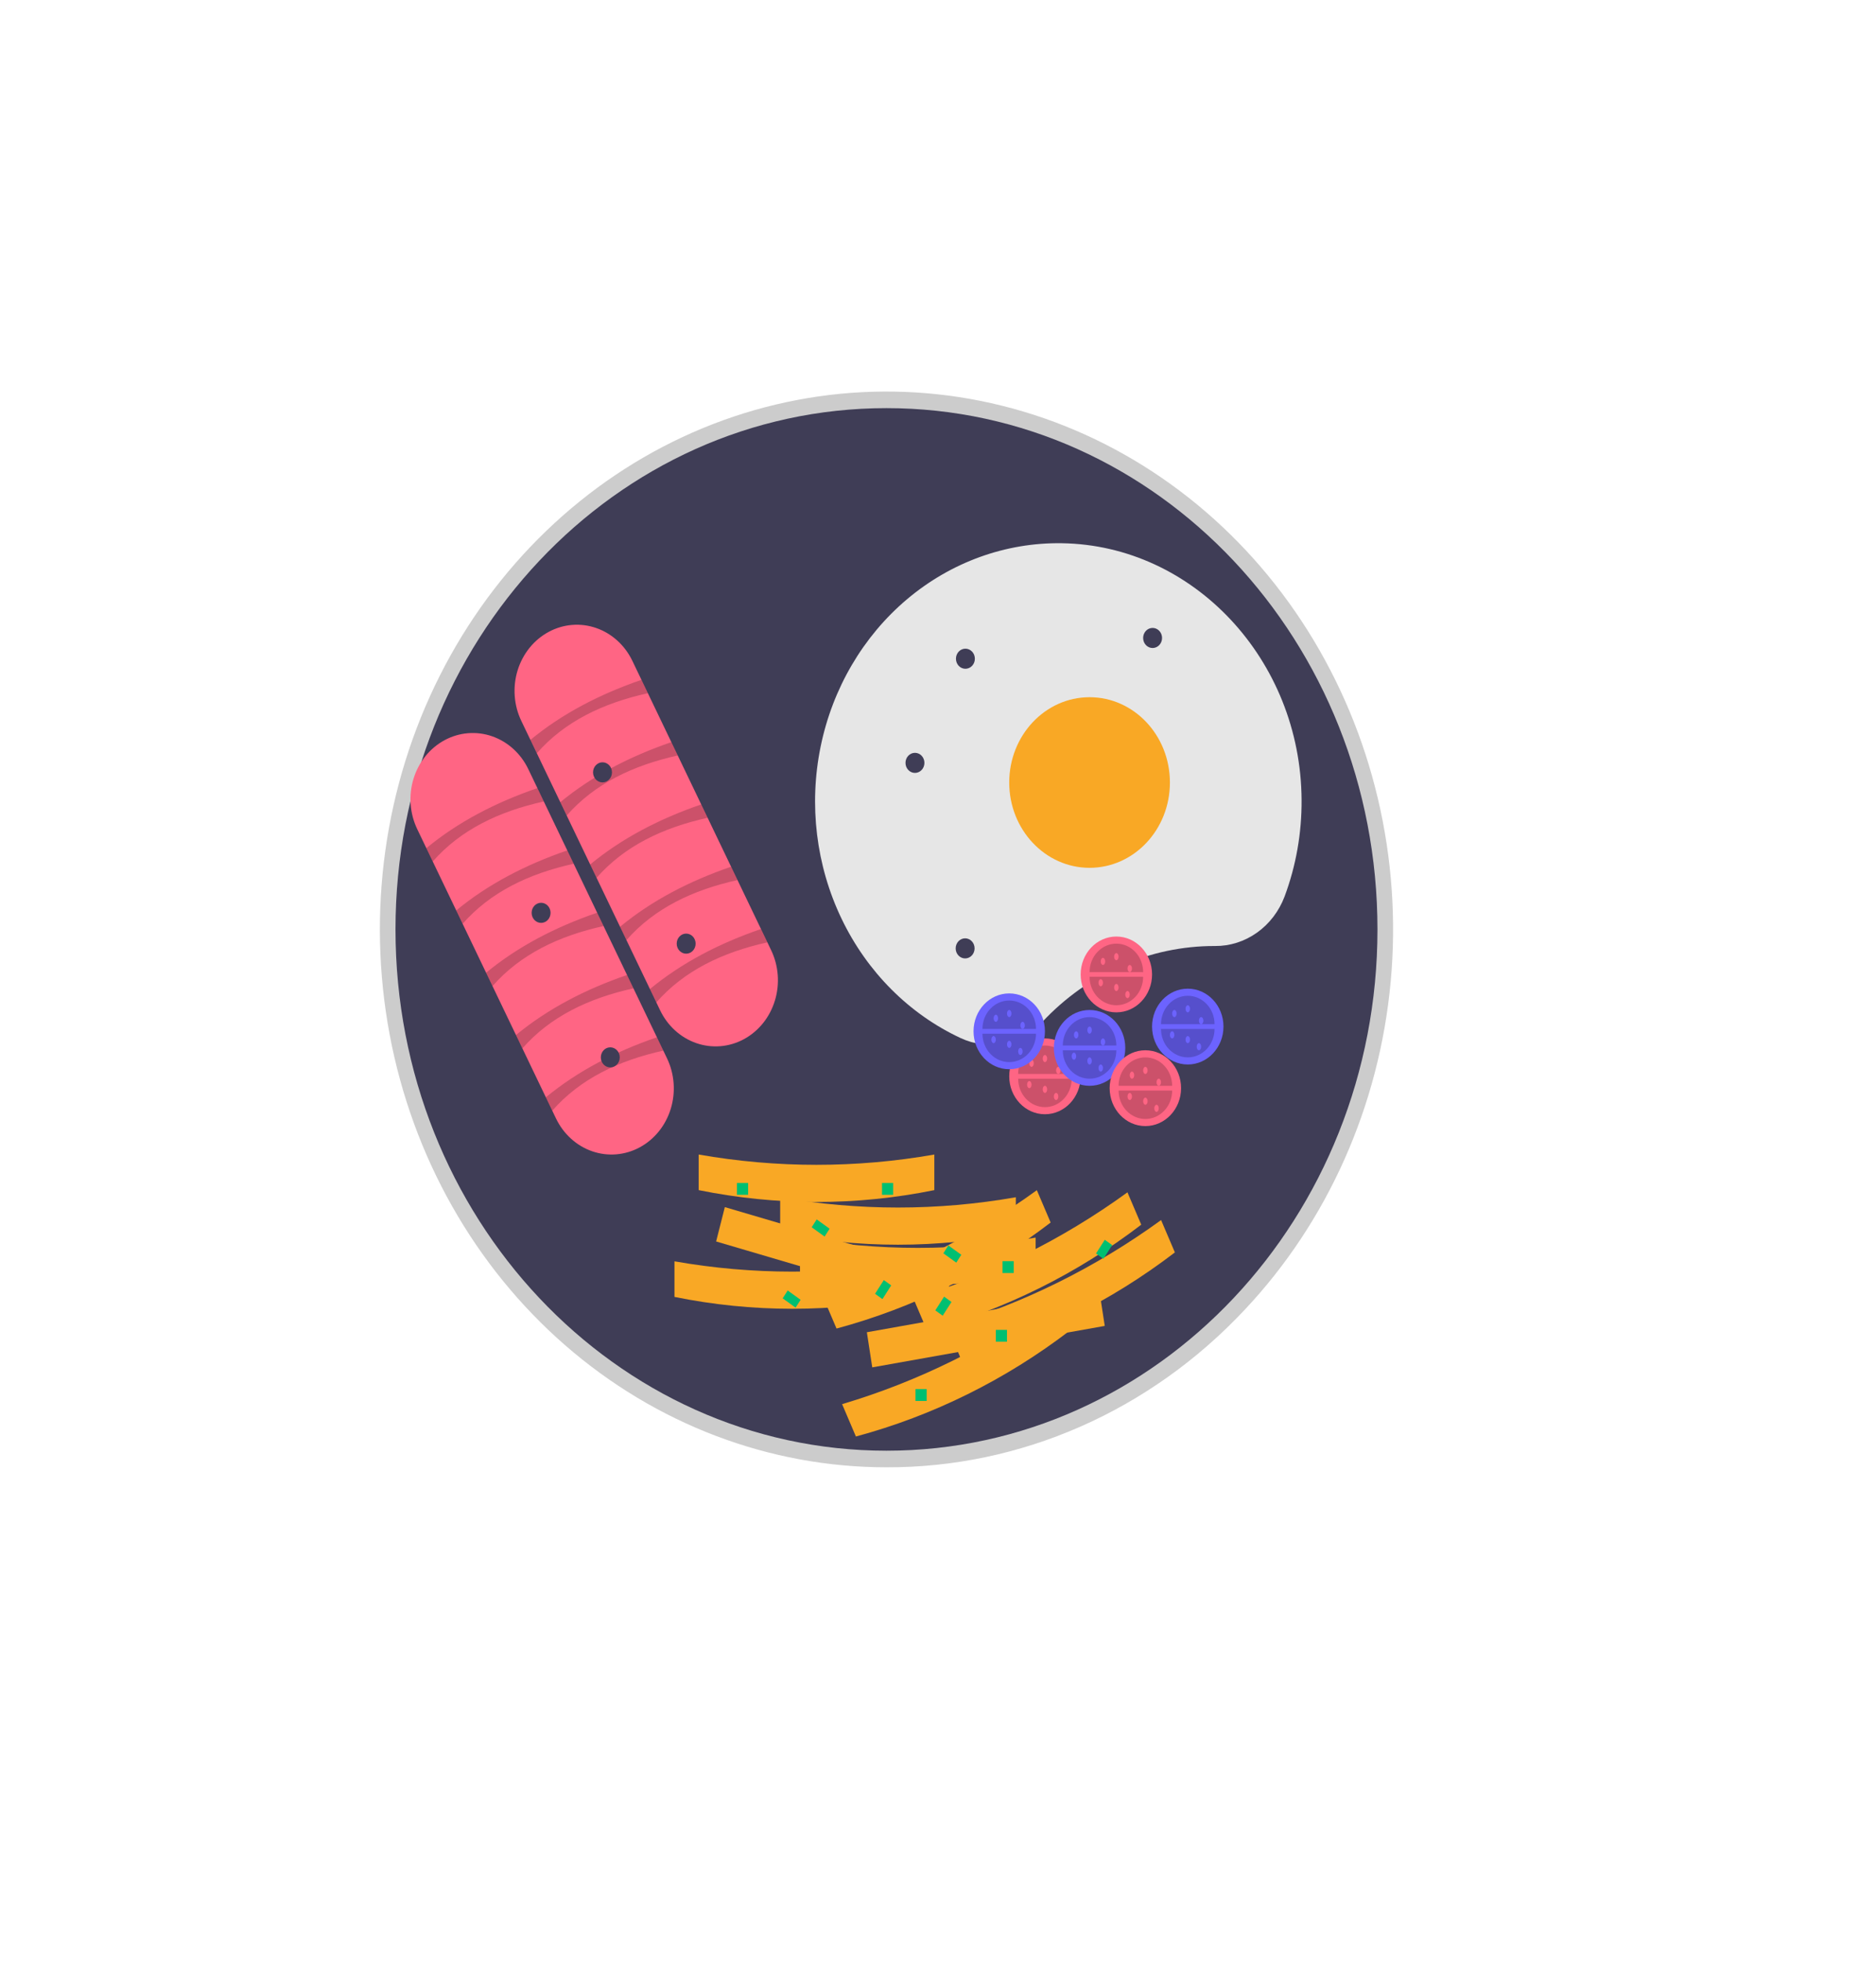 <svg width="156" height="163" viewBox="0 0 156 163" fill="none" xmlns="http://www.w3.org/2000/svg">
<g filter="url(#filter0_d)">
<path d="M73.716 138.498C105.592 138.498 131.432 111.076 131.432 77.249C131.432 43.422 105.592 16 73.716 16C41.84 16 16 43.422 16 77.249C16 111.076 41.84 138.498 73.716 138.498Z" fill="white"/>
</g>
<path opacity="0.2" d="M73.716 121.955C63.97 121.955 54.525 118.369 46.991 111.807C39.457 105.246 34.3 96.115 32.399 85.971C30.497 75.827 31.969 65.297 36.564 56.175C41.158 47.053 48.591 39.905 57.595 35.947C66.6 31.989 76.619 31.466 85.945 34.469C95.272 37.471 103.329 43.812 108.744 52.412C114.158 61.012 116.596 71.338 115.64 81.631C114.685 91.924 110.396 101.547 103.504 108.861C99.602 113.025 94.959 116.327 89.846 118.574C84.733 120.822 79.251 121.971 73.716 121.955ZM73.716 35.3C51.92 35.3 34.187 54.118 34.187 77.249C34.187 100.38 51.92 119.198 73.716 119.198C95.512 119.198 113.245 100.38 113.245 77.249C113.245 54.118 95.512 35.3 73.716 35.3Z" fill="black"/>
<path d="M73.716 120.576C96.265 120.576 114.544 101.178 114.544 77.249C114.544 53.32 96.265 33.922 73.716 33.922C51.167 33.922 32.888 53.32 32.888 77.249C32.888 101.178 51.167 120.576 73.716 120.576Z" fill="#3F3D56"/>
<path d="M43.353 59.924C43.044 59.281 42.856 58.579 42.803 57.858C42.749 57.138 42.829 56.413 43.039 55.726C43.25 55.039 43.586 54.402 44.028 53.853C44.47 53.303 45.01 52.852 45.617 52.524C46.223 52.196 46.885 51.998 47.564 51.942C48.243 51.885 48.925 51.972 49.573 52.196C50.22 52.419 50.82 52.776 51.337 53.246C51.854 53.716 52.279 54.289 52.588 54.934L64.123 78.971C64.432 79.615 64.619 80.317 64.673 81.037C64.727 81.758 64.647 82.482 64.436 83.169C64.226 83.857 63.89 84.493 63.448 85.043C63.006 85.592 62.466 86.044 61.859 86.372C61.252 86.7 60.591 86.897 59.912 86.954C59.233 87.01 58.55 86.924 57.903 86.7C57.256 86.476 56.656 86.119 56.139 85.65C55.621 85.18 55.196 84.606 54.888 83.962L43.353 59.924Z" fill="#FF6584"/>
<path opacity="0.2" d="M44.64 62.605L44.107 61.496C46.764 59.305 49.884 57.694 53.342 56.505L53.874 57.615C50.132 58.442 46.948 59.972 44.64 62.605Z" fill="black"/>
<path opacity="0.2" d="M47.124 67.783L46.592 66.673C49.249 64.483 52.369 62.871 55.826 61.683L56.359 62.792C52.617 63.619 49.433 65.15 47.124 67.783Z" fill="black"/>
<path opacity="0.2" d="M49.609 72.96L49.076 71.851C51.733 69.66 54.853 68.049 58.311 66.86L58.843 67.969C55.101 68.796 51.917 70.327 49.609 72.96Z" fill="black"/>
<path opacity="0.2" d="M52.093 78.137L51.561 77.028C54.218 74.837 57.338 73.226 60.795 72.037L61.328 73.147C57.585 73.974 54.402 75.504 52.093 78.137Z" fill="black"/>
<path opacity="0.2" d="M54.578 83.315L54.045 82.205C56.702 80.015 59.822 78.403 63.28 77.215L63.812 78.324C60.07 79.151 56.886 80.682 54.578 83.315Z" fill="black"/>
<path d="M34.699 68.923C34.39 68.28 34.203 67.578 34.149 66.857C34.095 66.137 34.176 65.412 34.386 64.725C34.596 64.038 34.932 63.401 35.374 62.852C35.816 62.303 36.356 61.851 36.963 61.523C37.57 61.195 38.231 60.998 38.91 60.941C39.589 60.885 40.272 60.971 40.919 61.195C41.566 61.419 42.166 61.776 42.683 62.245C43.2 62.715 43.626 63.288 43.934 63.933L55.469 87.97C56.091 89.27 56.201 90.778 55.776 92.163C55.35 93.549 54.424 94.699 53.2 95.36C51.977 96.022 50.556 96.141 49.249 95.691C47.943 95.241 46.859 94.259 46.234 92.961L34.699 68.923Z" fill="#FF6584"/>
<path opacity="0.2" d="M35.986 71.604L35.453 70.495C38.11 68.304 41.23 66.693 44.688 65.504L45.221 66.614C41.478 67.441 38.294 68.971 35.986 71.604Z" fill="black"/>
<path opacity="0.2" d="M38.47 76.781L37.938 75.672C40.595 73.481 43.715 71.87 47.173 70.681L47.705 71.791C43.963 72.618 40.779 74.148 38.47 76.781Z" fill="black"/>
<path opacity="0.2" d="M40.955 81.959L40.422 80.85C43.079 78.659 46.199 77.047 49.657 75.859L50.189 76.968C46.447 77.795 43.263 79.326 40.955 81.959Z" fill="black"/>
<path opacity="0.2" d="M43.439 87.136L42.907 86.027C45.564 83.836 48.684 82.225 52.142 81.036L52.674 82.146C48.931 82.973 45.748 84.503 43.439 87.136Z" fill="black"/>
<path opacity="0.2" d="M45.924 92.314L45.391 91.204C48.048 89.013 51.168 87.402 54.626 86.214L55.158 87.323C51.416 88.15 48.232 89.68 45.924 92.314Z" fill="black"/>
<path d="M100.997 78.628L101.033 78.628C102.275 78.639 103.492 78.252 104.524 77.518C105.557 76.785 106.357 75.738 106.82 74.514C107.773 71.959 108.253 69.233 108.234 66.484C108.169 54.853 99.252 45.31 88.292 45.15C83.625 45.08 79.078 46.726 75.423 49.807C71.769 52.889 69.23 57.217 68.239 62.058C67.248 66.899 67.864 71.954 69.984 76.368C72.104 80.781 75.597 84.281 79.87 86.274C81 86.805 82.254 86.961 83.468 86.722C84.683 86.483 85.801 85.86 86.676 84.935C88.552 82.933 90.784 81.344 93.242 80.262C95.7 79.18 98.335 78.624 100.997 78.628Z" fill="#E6E6E6"/>
<path d="M90.604 72.129C94.294 72.129 97.285 68.954 97.285 65.039C97.285 61.123 94.294 57.949 90.604 57.949C86.914 57.949 83.923 61.123 83.923 65.039C83.923 68.954 86.914 72.129 90.604 72.129Z" fill="#F9A825"/>
<path d="M76.084 64.241C76.519 64.241 76.871 63.867 76.871 63.406C76.871 62.945 76.519 62.571 76.084 62.571C75.649 62.571 75.297 62.945 75.297 63.406C75.297 63.867 75.649 64.241 76.084 64.241Z" fill="#3F3D56"/>
<path d="M50.102 65.029C50.537 65.029 50.889 64.655 50.889 64.194C50.889 63.733 50.537 63.359 50.102 63.359C49.668 63.359 49.315 63.733 49.315 64.194C49.315 64.655 49.668 65.029 50.102 65.029Z" fill="#3F3D56"/>
<path d="M80.278 55.585C80.713 55.585 81.066 55.211 81.066 54.75C81.066 54.289 80.713 53.915 80.278 53.915C79.844 53.915 79.492 54.289 79.492 54.75C79.492 55.211 79.844 55.585 80.278 55.585Z" fill="#3F3D56"/>
<path d="M80.256 79.66C80.691 79.66 81.043 79.286 81.043 78.825C81.043 78.363 80.691 77.989 80.256 77.989C79.822 77.989 79.469 78.363 79.469 78.825C79.469 79.286 79.822 79.66 80.256 79.66Z" fill="#3F3D56"/>
<path d="M95.845 53.86C96.28 53.86 96.632 53.486 96.632 53.025C96.632 52.564 96.28 52.19 95.845 52.19C95.41 52.19 95.058 52.564 95.058 53.025C95.058 53.486 95.41 53.86 95.845 53.86Z" fill="#3F3D56"/>
<path d="M44.995 76.706C45.43 76.706 45.782 76.332 45.782 75.871C45.782 75.409 45.43 75.035 44.995 75.035C44.561 75.035 44.208 75.409 44.208 75.871C44.208 76.332 44.561 76.706 44.995 76.706Z" fill="#3F3D56"/>
<path d="M50.748 88.719C51.183 88.719 51.536 88.345 51.536 87.884C51.536 87.423 51.183 87.049 50.748 87.049C50.314 87.049 49.962 87.423 49.962 87.884C49.962 88.345 50.314 88.719 50.748 88.719Z" fill="#3F3D56"/>
<path d="M86.892 92.611C88.532 92.611 89.862 91.2 89.862 89.459C89.862 87.719 88.532 86.308 86.892 86.308C85.252 86.308 83.923 87.719 83.923 89.459C83.923 91.2 85.252 92.611 86.892 92.611Z" fill="#FF6584"/>
<path opacity="0.2" d="M89.119 89.656C89.119 90.283 88.885 90.884 88.467 91.328C88.049 91.771 87.483 92.02 86.892 92.02C86.302 92.02 85.735 91.771 85.318 91.328C84.9 90.884 84.665 90.283 84.665 89.656" fill="black"/>
<path opacity="0.2" d="M84.665 89.263C84.665 88.636 84.9 88.035 85.318 87.591C85.735 87.148 86.302 86.899 86.892 86.899C87.483 86.899 88.049 87.148 88.467 87.591C88.885 88.035 89.119 88.636 89.119 89.263" fill="black"/>
<path d="M85.779 88.672C85.881 88.672 85.964 88.539 85.964 88.376C85.964 88.213 85.881 88.081 85.779 88.081C85.676 88.081 85.593 88.213 85.593 88.376C85.593 88.539 85.676 88.672 85.779 88.672Z" fill="#FF6584"/>
<path d="M86.892 88.278C86.995 88.278 87.078 88.146 87.078 87.982C87.078 87.819 86.995 87.687 86.892 87.687C86.79 87.687 86.707 87.819 86.707 87.982C86.707 88.146 86.79 88.278 86.892 88.278Z" fill="#FF6584"/>
<path d="M86.892 90.838C86.995 90.838 87.078 90.706 87.078 90.543C87.078 90.38 86.995 90.247 86.892 90.247C86.79 90.247 86.707 90.38 86.707 90.543C86.707 90.706 86.79 90.838 86.892 90.838Z" fill="#FF6584"/>
<path d="M88.006 89.263C88.108 89.263 88.191 89.13 88.191 88.967C88.191 88.804 88.108 88.672 88.006 88.672C87.903 88.672 87.82 88.804 87.82 88.967C87.82 89.13 87.903 89.263 88.006 89.263Z" fill="#FF6584"/>
<path d="M87.82 91.429C87.923 91.429 88.006 91.297 88.006 91.134C88.006 90.97 87.923 90.838 87.82 90.838C87.718 90.838 87.635 90.97 87.635 91.134C87.635 91.297 87.718 91.429 87.82 91.429Z" fill="#FF6584"/>
<path d="M85.593 90.444C85.696 90.444 85.779 90.312 85.779 90.149C85.779 89.986 85.696 89.853 85.593 89.853C85.491 89.853 85.408 89.986 85.408 90.149C85.408 90.312 85.491 90.444 85.593 90.444Z" fill="#FF6584"/>
<path d="M92.831 84.142C94.471 84.142 95.8 82.731 95.8 80.991C95.8 79.251 94.471 77.84 92.831 77.84C91.191 77.84 89.862 79.251 89.862 80.991C89.862 82.731 91.191 84.142 92.831 84.142Z" fill="#FF6584"/>
<path opacity="0.2" d="M95.058 81.188C95.058 81.815 94.823 82.416 94.406 82.859C93.988 83.302 93.422 83.551 92.831 83.551C92.24 83.551 91.674 83.302 91.256 82.859C90.839 82.416 90.604 81.815 90.604 81.188" fill="black"/>
<path opacity="0.2" d="M90.604 80.794C90.604 80.167 90.839 79.566 91.256 79.123C91.674 78.68 92.24 78.431 92.831 78.431C93.422 78.431 93.988 78.68 94.406 79.123C94.823 79.566 95.058 80.167 95.058 80.794" fill="black"/>
<path d="M91.718 80.203C91.82 80.203 91.903 80.071 91.903 79.908C91.903 79.745 91.82 79.612 91.718 79.612C91.615 79.612 91.532 79.745 91.532 79.908C91.532 80.071 91.615 80.203 91.718 80.203Z" fill="#FF6584"/>
<path d="M92.831 79.809C92.933 79.809 93.016 79.677 93.016 79.514C93.016 79.351 92.933 79.219 92.831 79.219C92.728 79.219 92.645 79.351 92.645 79.514C92.645 79.677 92.728 79.809 92.831 79.809Z" fill="#FF6584"/>
<path d="M92.831 82.37C92.933 82.37 93.016 82.237 93.016 82.074C93.016 81.911 92.933 81.779 92.831 81.779C92.728 81.779 92.645 81.911 92.645 82.074C92.645 82.237 92.728 82.37 92.831 82.37Z" fill="#FF6584"/>
<path d="M93.945 80.794C94.047 80.794 94.13 80.662 94.13 80.499C94.13 80.335 94.047 80.203 93.945 80.203C93.842 80.203 93.759 80.335 93.759 80.499C93.759 80.662 93.842 80.794 93.945 80.794Z" fill="#FF6584"/>
<path d="M93.759 82.96C93.861 82.96 93.945 82.828 93.945 82.665C93.945 82.502 93.861 82.37 93.759 82.37C93.656 82.37 93.573 82.502 93.573 82.665C93.573 82.828 93.656 82.96 93.759 82.96Z" fill="#FF6584"/>
<path d="M91.532 81.976C91.634 81.976 91.718 81.843 91.718 81.68C91.718 81.517 91.634 81.385 91.532 81.385C91.429 81.385 91.346 81.517 91.346 81.68C91.346 81.843 91.429 81.976 91.532 81.976Z" fill="#FF6584"/>
<path d="M98.77 88.475C100.41 88.475 101.739 87.064 101.739 85.324C101.739 83.583 100.41 82.173 98.77 82.173C97.13 82.173 95.8 83.583 95.8 85.324C95.8 87.064 97.13 88.475 98.77 88.475Z" fill="#6C63FF"/>
<path opacity="0.2" d="M100.997 85.521C100.997 86.147 100.762 86.749 100.344 87.192C99.927 87.635 99.36 87.884 98.77 87.884C98.179 87.884 97.612 87.635 97.195 87.192C96.777 86.749 96.543 86.147 96.543 85.521" fill="black"/>
<path opacity="0.2" d="M96.543 85.127C96.543 84.5 96.777 83.899 97.195 83.456C97.612 83.012 98.179 82.763 98.77 82.763C99.36 82.763 99.927 83.012 100.344 83.456C100.762 83.899 100.997 84.5 100.997 85.127" fill="black"/>
<path d="M97.656 84.536C97.759 84.536 97.842 84.404 97.842 84.24C97.842 84.077 97.759 83.945 97.656 83.945C97.554 83.945 97.471 84.077 97.471 84.24C97.471 84.404 97.554 84.536 97.656 84.536Z" fill="#6C63FF"/>
<path d="M98.77 84.142C98.872 84.142 98.955 84.01 98.955 83.847C98.955 83.683 98.872 83.551 98.77 83.551C98.667 83.551 98.584 83.683 98.584 83.847C98.584 84.01 98.667 84.142 98.77 84.142Z" fill="#6C63FF"/>
<path d="M98.77 86.702C98.872 86.702 98.955 86.57 98.955 86.407C98.955 86.244 98.872 86.112 98.77 86.112C98.667 86.112 98.584 86.244 98.584 86.407C98.584 86.57 98.667 86.702 98.77 86.702Z" fill="#6C63FF"/>
<path d="M99.883 85.127C99.986 85.127 100.069 84.994 100.069 84.831C100.069 84.668 99.986 84.536 99.883 84.536C99.781 84.536 99.698 84.668 99.698 84.831C99.698 84.994 99.781 85.127 99.883 85.127Z" fill="#6C63FF"/>
<path d="M99.698 87.293C99.8 87.293 99.883 87.161 99.883 86.998C99.883 86.835 99.8 86.702 99.698 86.702C99.595 86.702 99.512 86.835 99.512 86.998C99.512 87.161 99.595 87.293 99.698 87.293Z" fill="#6C63FF"/>
<path d="M97.471 86.308C97.573 86.308 97.656 86.176 97.656 86.013C97.656 85.85 97.573 85.718 97.471 85.718C97.368 85.718 97.285 85.85 97.285 86.013C97.285 86.176 97.368 86.308 97.471 86.308Z" fill="#6C63FF"/>
<path d="M83.923 88.869C85.563 88.869 86.892 87.458 86.892 85.718C86.892 83.977 85.563 82.567 83.923 82.567C82.283 82.567 80.954 83.977 80.954 85.718C80.954 87.458 82.283 88.869 83.923 88.869Z" fill="#6C63FF"/>
<path opacity="0.2" d="M86.15 85.915C86.15 86.541 85.915 87.142 85.498 87.586C85.08 88.029 84.514 88.278 83.923 88.278C83.332 88.278 82.766 88.029 82.348 87.586C81.931 87.142 81.696 86.541 81.696 85.915" fill="black"/>
<path opacity="0.2" d="M81.696 85.521C81.696 84.894 81.931 84.293 82.348 83.85C82.766 83.406 83.332 83.157 83.923 83.157C84.514 83.157 85.08 83.406 85.498 83.85C85.915 84.293 86.15 84.894 86.15 85.521" fill="black"/>
<path d="M82.81 84.93C82.912 84.93 82.995 84.798 82.995 84.634C82.995 84.471 82.912 84.339 82.81 84.339C82.707 84.339 82.624 84.471 82.624 84.634C82.624 84.798 82.707 84.93 82.81 84.93Z" fill="#6C63FF"/>
<path d="M83.923 84.536C84.026 84.536 84.109 84.404 84.109 84.24C84.109 84.077 84.026 83.945 83.923 83.945C83.821 83.945 83.737 84.077 83.737 84.24C83.737 84.404 83.821 84.536 83.923 84.536Z" fill="#6C63FF"/>
<path d="M83.923 87.096C84.026 87.096 84.109 86.964 84.109 86.801C84.109 86.638 84.026 86.505 83.923 86.505C83.821 86.505 83.737 86.638 83.737 86.801C83.737 86.964 83.821 87.096 83.923 87.096Z" fill="#6C63FF"/>
<path d="M85.037 85.521C85.139 85.521 85.222 85.388 85.222 85.225C85.222 85.062 85.139 84.93 85.037 84.93C84.934 84.93 84.851 85.062 84.851 85.225C84.851 85.388 84.934 85.521 85.037 85.521Z" fill="#6C63FF"/>
<path d="M84.851 87.687C84.954 87.687 85.037 87.555 85.037 87.392C85.037 87.228 84.954 87.096 84.851 87.096C84.749 87.096 84.665 87.228 84.665 87.392C84.665 87.555 84.749 87.687 84.851 87.687Z" fill="#6C63FF"/>
<path d="M82.624 86.702C82.726 86.702 82.809 86.57 82.809 86.407C82.809 86.244 82.726 86.112 82.624 86.112C82.521 86.112 82.438 86.244 82.438 86.407C82.438 86.57 82.521 86.702 82.624 86.702Z" fill="#6C63FF"/>
<path d="M90.604 90.247C92.244 90.247 93.573 88.836 93.573 87.096C93.573 85.356 92.244 83.945 90.604 83.945C88.964 83.945 87.635 85.356 87.635 87.096C87.635 88.836 88.964 90.247 90.604 90.247Z" fill="#6C63FF"/>
<path opacity="0.2" d="M92.831 87.293C92.831 87.604 92.773 87.911 92.662 88.198C92.55 88.484 92.385 88.745 92.179 88.964C91.972 89.184 91.726 89.358 91.456 89.477C91.186 89.595 90.897 89.656 90.604 89.656C90.312 89.656 90.022 89.595 89.752 89.477C89.482 89.358 89.236 89.184 89.029 88.964C88.823 88.745 88.658 88.484 88.546 88.198C88.435 87.911 88.377 87.604 88.377 87.293" fill="black"/>
<path opacity="0.2" d="M88.377 86.899C88.377 86.589 88.435 86.281 88.546 85.995C88.658 85.708 88.823 85.448 89.029 85.228C89.236 85.009 89.482 84.835 89.752 84.716C90.022 84.597 90.312 84.536 90.604 84.536C90.897 84.536 91.186 84.597 91.456 84.716C91.726 84.835 91.972 85.009 92.179 85.228C92.385 85.448 92.55 85.708 92.662 85.995C92.773 86.281 92.831 86.589 92.831 86.899" fill="black"/>
<path d="M89.49 86.308C89.593 86.308 89.676 86.176 89.676 86.013C89.676 85.85 89.593 85.718 89.49 85.718C89.388 85.718 89.305 85.85 89.305 86.013C89.305 86.176 89.388 86.308 89.49 86.308Z" fill="#6C63FF"/>
<path d="M90.604 85.915C90.707 85.915 90.79 85.782 90.79 85.619C90.79 85.456 90.707 85.324 90.604 85.324C90.501 85.324 90.418 85.456 90.418 85.619C90.418 85.782 90.501 85.915 90.604 85.915Z" fill="#6C63FF"/>
<path d="M90.604 88.475C90.707 88.475 90.79 88.343 90.79 88.179C90.79 88.016 90.707 87.884 90.604 87.884C90.501 87.884 90.418 88.016 90.418 88.179C90.418 88.343 90.501 88.475 90.604 88.475Z" fill="#6C63FF"/>
<path d="M91.718 86.899C91.82 86.899 91.903 86.767 91.903 86.604C91.903 86.441 91.82 86.308 91.718 86.308C91.615 86.308 91.532 86.441 91.532 86.604C91.532 86.767 91.615 86.899 91.718 86.899Z" fill="#6C63FF"/>
<path d="M91.532 89.066C91.634 89.066 91.718 88.933 91.718 88.77C91.718 88.607 91.634 88.475 91.532 88.475C91.429 88.475 91.346 88.607 91.346 88.77C91.346 88.933 91.429 89.066 91.532 89.066Z" fill="#6C63FF"/>
<path d="M89.305 88.081C89.407 88.081 89.49 87.949 89.49 87.785C89.49 87.622 89.407 87.49 89.305 87.49C89.203 87.49 89.119 87.622 89.119 87.785C89.119 87.949 89.203 88.081 89.305 88.081Z" fill="#6C63FF"/>
<path d="M95.243 93.595C96.883 93.595 98.213 92.184 98.213 90.444C98.213 88.704 96.883 87.293 95.243 87.293C93.604 87.293 92.274 88.704 92.274 90.444C92.274 92.184 93.604 93.595 95.243 93.595Z" fill="#FF6584"/>
<path opacity="0.2" d="M97.471 90.641C97.471 91.268 97.236 91.869 96.818 92.312C96.401 92.755 95.834 93.004 95.244 93.004C94.653 93.004 94.087 92.755 93.669 92.312C93.251 91.869 93.017 91.268 93.017 90.641" fill="black"/>
<path opacity="0.2" d="M93.017 90.247C93.017 89.621 93.251 89.019 93.669 88.576C94.087 88.133 94.653 87.884 95.244 87.884C95.834 87.884 96.401 88.133 96.818 88.576C97.236 89.019 97.471 89.621 97.471 90.247" fill="black"/>
<path d="M94.13 89.656C94.233 89.656 94.316 89.524 94.316 89.361C94.316 89.198 94.233 89.066 94.13 89.066C94.028 89.066 93.945 89.198 93.945 89.361C93.945 89.524 94.028 89.656 94.13 89.656Z" fill="#FF6584"/>
<path d="M95.244 89.263C95.346 89.263 95.429 89.13 95.429 88.967C95.429 88.804 95.346 88.672 95.244 88.672C95.141 88.672 95.058 88.804 95.058 88.967C95.058 89.13 95.141 89.263 95.244 89.263Z" fill="#FF6584"/>
<path d="M95.244 91.823C95.346 91.823 95.429 91.691 95.429 91.527C95.429 91.364 95.346 91.232 95.244 91.232C95.141 91.232 95.058 91.364 95.058 91.527C95.058 91.691 95.141 91.823 95.244 91.823Z" fill="#FF6584"/>
<path d="M96.357 90.247C96.46 90.247 96.543 90.115 96.543 89.952C96.543 89.789 96.46 89.656 96.357 89.656C96.254 89.656 96.171 89.789 96.171 89.952C96.171 90.115 96.254 90.247 96.357 90.247Z" fill="#FF6584"/>
<path d="M96.171 92.414C96.274 92.414 96.357 92.281 96.357 92.118C96.357 91.955 96.274 91.823 96.171 91.823C96.069 91.823 95.986 91.955 95.986 92.118C95.986 92.281 96.069 92.414 96.171 92.414Z" fill="#FF6584"/>
<path d="M93.945 91.429C94.047 91.429 94.13 91.297 94.13 91.134C94.13 90.97 94.047 90.838 93.945 90.838C93.842 90.838 93.759 90.97 93.759 91.134C93.759 91.297 93.842 91.429 93.945 91.429Z" fill="#FF6584"/>
<path d="M57.058 79.266C57.493 79.266 57.845 78.892 57.845 78.431C57.845 77.969 57.493 77.596 57.058 77.596C56.624 77.596 56.271 77.969 56.271 78.431C56.271 78.892 56.624 79.266 57.058 79.266Z" fill="#3F3D56"/>
<path d="M78.452 108.747L59.55 103.185L60.274 100.33L79.176 105.893L78.452 108.747Z" fill="#F9A825"/>
<path d="M75.681 107.793C69.208 109.108 62.559 109.108 56.086 107.793V104.835C62.573 105.976 69.193 105.976 75.681 104.835V107.793Z" fill="#F9A825"/>
<path d="M77.695 98.917C71.222 100.232 64.573 100.232 58.1 98.917V95.959C64.588 97.1 71.208 97.1 77.695 95.959V98.917Z" fill="#F9A825"/>
<path d="M84.471 102.468C77.998 103.783 71.349 103.783 64.876 102.468V99.509C71.364 100.65 77.984 100.65 84.471 99.509V102.468Z" fill="#F9A825"/>
<path d="M86.119 105.821C79.646 107.136 72.997 107.136 66.524 105.821V102.862C73.012 104.003 79.632 104.003 86.119 102.862V105.821Z" fill="#F9A825"/>
<path d="M91.866 110.203L72.533 113.649L72.085 110.73L91.417 107.283L91.866 110.203Z" fill="#F9A825"/>
<path d="M88.978 110.582C83.618 114.682 77.577 117.672 71.173 119.395L70.026 116.706C76.374 114.82 82.389 111.843 87.831 107.894L88.978 110.582Z" fill="#F9A825"/>
<path d="M87.367 101.611C82.007 105.711 75.967 108.7 69.562 110.423L68.415 107.735C74.764 105.848 80.778 102.871 86.22 98.922L87.367 101.611Z" fill="#F9A825"/>
<path d="M94.901 101.789C89.541 105.889 83.5 108.879 77.095 110.602L75.948 107.914C82.297 106.027 88.312 103.05 93.754 99.101L94.901 101.789Z" fill="#F9A825"/>
<path d="M97.698 104.095C92.338 108.195 86.298 111.185 79.893 112.908L78.746 110.219C85.095 108.333 91.109 105.356 96.551 101.406L97.698 104.095Z" fill="#F9A825"/>
<path d="M74.273 98.322H73.345V99.307H74.273V98.322Z" fill="#00BF71"/>
<path d="M77.056 115.456H76.129V116.441H77.056V115.456Z" fill="#00BF71"/>
<path d="M62.21 98.322H61.282V99.307H62.21V98.322Z" fill="#00BF71"/>
<path d="M83.737 110.532H82.81V111.517H83.737V110.532Z" fill="#00BF71"/>
<path d="M84.294 104.821H83.366V105.806H84.294V104.821Z" fill="#00BF71"/>
<path d="M68.987 102.125L67.912 101.351L67.495 102.003L68.57 102.777L68.987 102.125Z" fill="#00BF71"/>
<path d="M79.937 104.291L78.862 103.517L78.445 104.169L79.52 104.943L79.937 104.291Z" fill="#00BF71"/>
<path d="M66.575 108.033L65.5 107.259L65.083 107.911L66.158 108.685L66.575 108.033Z" fill="#00BF71"/>
<path d="M73.38 107.976L74.109 106.835L73.495 106.393L72.766 107.533L73.38 107.976Z" fill="#00BF71"/>
<path d="M78.391 109.354L79.12 108.214L78.506 107.771L77.776 108.912L78.391 109.354Z" fill="#00BF71"/>
<path d="M91.754 104.628L92.483 103.487L91.869 103.045L91.14 104.185L91.754 104.628Z" fill="#00BF71"/>
<defs>
<filter id="filter0_d" x="0" y="0" width="155.432" height="162.498" filterUnits="userSpaceOnUse" color-interpolation-filters="sRGB">
<feFlood flood-opacity="0" result="BackgroundImageFix"/>
<feColorMatrix in="SourceAlpha" type="matrix" values="0 0 0 0 0 0 0 0 0 0 0 0 0 0 0 0 0 0 127 0" result="hardAlpha"/>
<feOffset dx="4" dy="4"/>
<feGaussianBlur stdDeviation="10"/>
<feComposite in2="hardAlpha" operator="out"/>
<feColorMatrix type="matrix" values="0 0 0 0 0 0 0 0 0 0 0 0 0 0 0 0 0 0 0.25 0"/>
<feBlend mode="normal" in2="BackgroundImageFix" result="effect1_dropShadow"/>
<feBlend mode="normal" in="SourceGraphic" in2="effect1_dropShadow" result="shape"/>
</filter>
</defs>
</svg>
